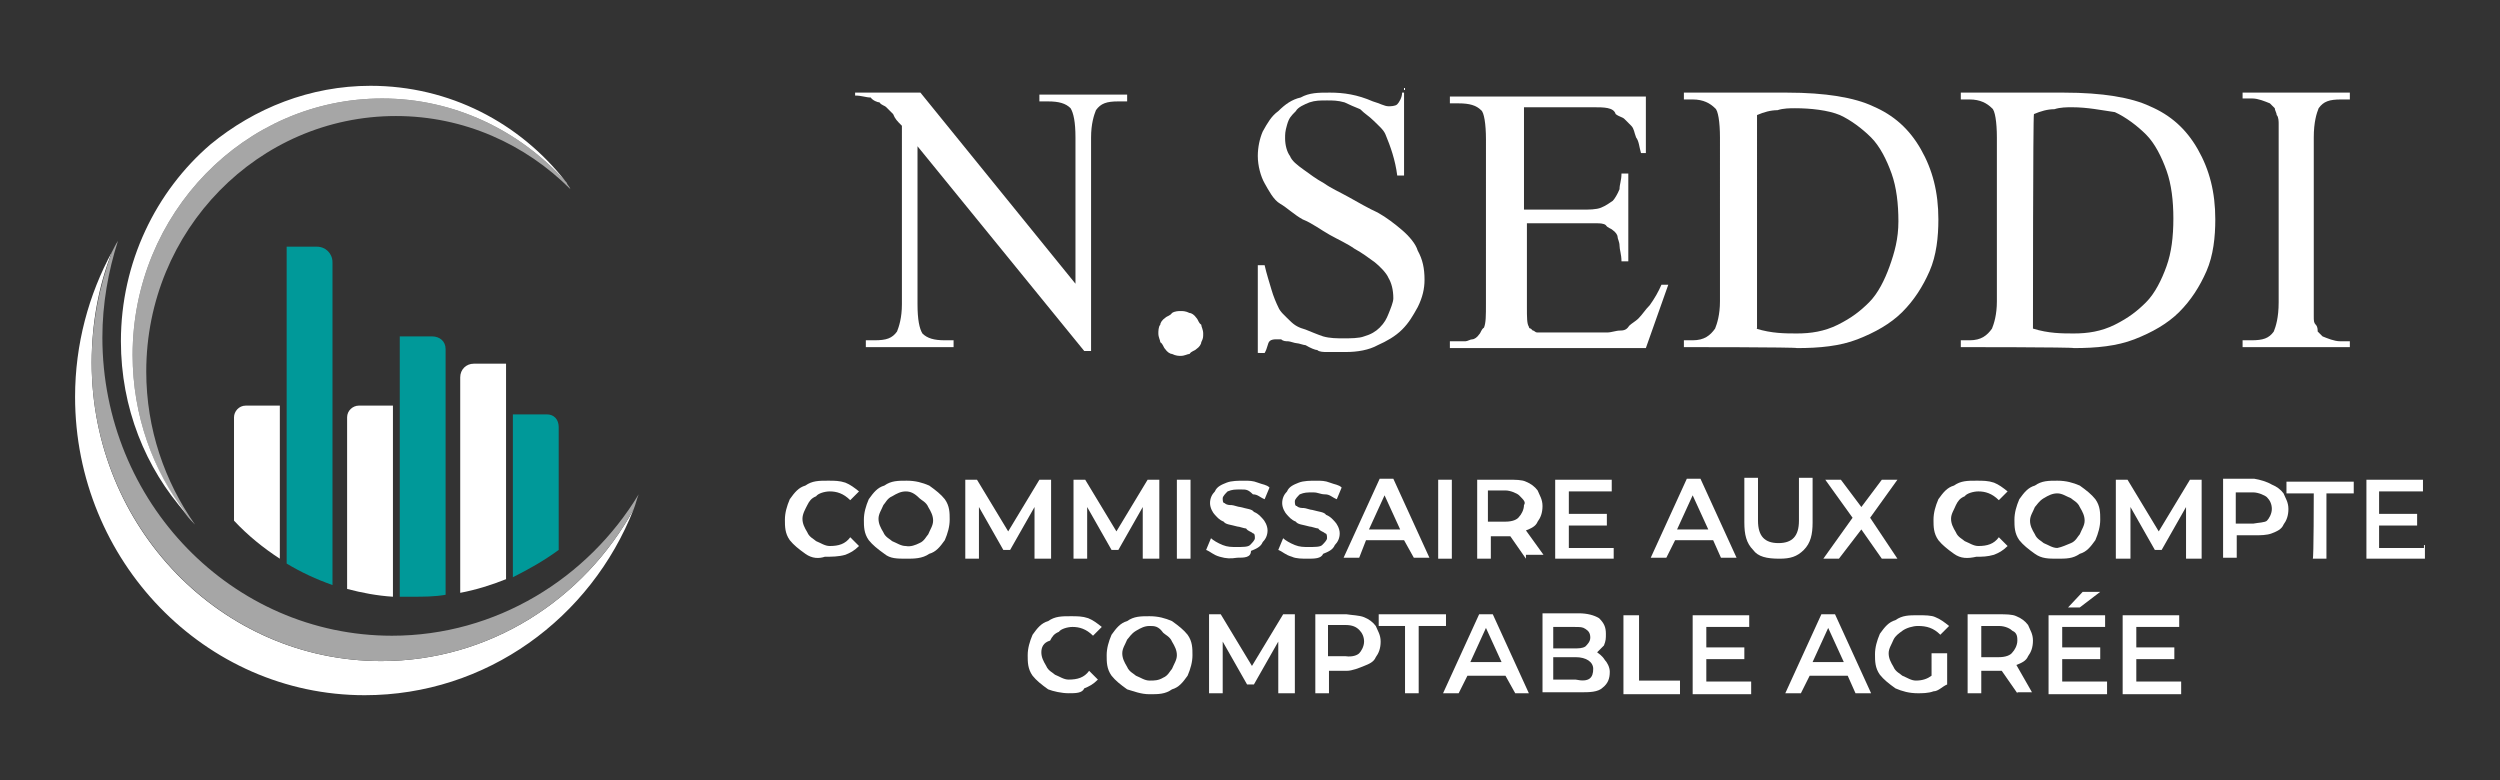 <?xml version="1.0" encoding="utf-8"?>
<!-- Generator: Adobe Illustrator 24.0.1, SVG Export Plug-In . SVG Version: 6.00 Build 0)  -->
<svg version="1.1" id="N_x5F_SEDDI_x5F_LOGO" xmlns="http://www.w3.org/2000/svg" xmlns:xlink="http://www.w3.org/1999/xlink"
	 x="0px" y="0px" viewBox="0 0 256.4 80" style="enable-background:new 0 0 256.4 80;" xml:space="preserve">
<rect x="0" y="0" width="256.4" height="80" fill="#333333" stroke="none"/>
<style type="text/css">
	.st0{fill:#FFFFFF;}
	.st1{fill:#009999;}
	.st2{fill:#A6A6A6;}
</style>
<g id="N_x5F_SEDDI_x5F_LOGO_1_">
	<g id="N_x5F_SEDDI">
		<g>
			<path class="st0" d="M87.2,9.5h7.2l15.9,19.6v-15c0-1.6-0.2-2.5-0.5-3c-0.5-0.5-1.2-0.7-2.3-0.7h-0.9V9.7h9v0.7h-0.9
				c-1.2,0-1.8,0.2-2.3,0.9c-0.2,0.5-0.5,1.4-0.5,2.8V36h-0.7L94.1,15v16.2c0,1.6,0.2,2.5,0.5,3c0.5,0.5,1.2,0.7,2.3,0.7h0.9v0.7h-9
				v-0.7h0.9c1.2,0,1.8-0.2,2.3-0.9c0.2-0.5,0.5-1.4,0.5-2.8V12.9c-0.5-0.5-0.7-0.7-0.9-1.2c-0.2-0.2-0.5-0.5-0.7-0.7
				c-0.2-0.2-0.5-0.2-0.7-0.5c-0.2,0-0.7-0.2-0.9-0.5c-0.5,0-0.9-0.2-1.6-0.2V9.5H87.2z"/>
			<path class="st0" d="M121.1,31.9c0.2,0,0.5,0,0.9,0.2c0.2,0,0.5,0.2,0.7,0.5c0.2,0.2,0.2,0.5,0.5,0.7c0,0.2,0.2,0.5,0.2,0.9
				s0,0.5-0.2,0.9c0,0.2-0.2,0.5-0.5,0.7c-0.2,0.2-0.5,0.2-0.7,0.5c-0.2,0-0.5,0.2-0.9,0.2c-0.2,0-0.5,0-0.9-0.2
				c-0.2,0-0.5-0.2-0.7-0.5c-0.2-0.2-0.2-0.5-0.5-0.7c0-0.2-0.2-0.5-0.2-0.9c0-0.2,0-0.7,0.2-0.9c0-0.2,0.2-0.5,0.5-0.7
				c0.2-0.2,0.5-0.2,0.7-0.5C120.5,31.9,120.9,31.9,121.1,31.9z"/>
			<path class="st0" d="M144,9v9h-0.7c-0.2-1.6-0.7-3-1.2-4.2c-0.2-0.5-0.7-0.9-1.2-1.4s-0.9-0.7-1.4-1.2c-0.5-0.2-1.2-0.5-1.6-0.7
				c-0.7-0.2-1.2-0.2-1.8-0.2c-0.7,0-1.2,0-1.8,0.2c-0.5,0.2-1.2,0.5-1.4,0.9c-0.5,0.5-0.7,0.7-0.9,1.4s-0.2,0.9-0.2,1.4
				c0,0.7,0.2,1.4,0.5,1.8c0.2,0.5,0.7,0.9,1.4,1.4c0.7,0.5,1.2,0.9,2.1,1.4c0.7,0.5,1.6,0.9,2.5,1.4c0.9,0.5,2.1,1.2,3,1.6
				c0.9,0.5,1.8,1.2,2.5,1.8s1.4,1.4,1.6,2.1c0.5,0.9,0.7,1.8,0.7,3c0,0.9-0.2,1.8-0.7,2.8c-0.5,0.9-0.9,1.6-1.6,2.3
				s-1.6,1.2-2.5,1.6c-0.9,0.5-2.1,0.7-3.2,0.7c-0.5,0-0.9,0-1.2,0c-0.2,0-0.7,0-0.9,0c-0.2,0-0.7,0-0.9-0.2c-0.2,0-0.7-0.2-1.2-0.5
				c-0.2,0-0.7-0.2-0.9-0.2c-0.2,0-0.7-0.2-0.9-0.2s-0.5,0-0.7-0.2c-0.2,0-0.2,0-0.5,0c-0.2,0-0.5,0-0.7,0.2
				c-0.2,0.2-0.2,0.7-0.5,1.2H129v-9h0.7c0.2,0.9,0.5,1.8,0.7,2.5c0.2,0.7,0.5,1.4,0.7,1.8c0.2,0.5,0.7,0.9,1.2,1.4
				c0.5,0.5,0.9,0.7,1.6,0.9c0.5,0.2,1.2,0.5,1.8,0.7c0.7,0.2,1.4,0.2,2.1,0.2c0.7,0,1.6,0,2.1-0.2c0.7-0.2,1.2-0.5,1.6-0.9
				c0.5-0.5,0.7-0.9,0.9-1.4c0.2-0.5,0.5-1.2,0.5-1.6c0-0.9-0.2-1.6-0.5-2.1c-0.2-0.5-0.9-1.2-1.4-1.6c-0.7-0.5-1.2-0.9-2.1-1.4
				c-0.7-0.5-1.6-0.9-2.5-1.4c-0.9-0.5-1.8-1.2-2.8-1.6c-0.9-0.5-1.6-1.2-2.3-1.6s-1.2-1.4-1.6-2.1s-0.7-1.8-0.7-2.8
				c0-0.9,0.2-1.8,0.5-2.5c0.5-0.9,0.9-1.6,1.6-2.1c0.7-0.7,1.4-1.2,2.3-1.4c0.9-0.5,1.8-0.5,3-0.5c1.4,0,2.8,0.2,4.4,0.9
				c0.7,0.2,1.2,0.5,1.6,0.5c0.2,0,0.7,0,0.9-0.2c0.2-0.2,0.5-0.7,0.5-1.2h0.2V9z"/>
			<path class="st0" d="M156.3,11.1v10.4h5.8c0.9,0,1.6,0,2.1-0.2c0.5-0.2,0.9-0.5,1.2-0.7c0.2-0.2,0.5-0.7,0.7-1.2
				c0-0.5,0.2-0.9,0.2-1.6h0.7v9h-0.7c0-0.7-0.2-1.2-0.2-1.6s-0.2-0.7-0.2-0.9s-0.2-0.5-0.5-0.7c-0.2-0.2-0.5-0.2-0.7-0.5
				c-0.2-0.2-0.7-0.2-0.9-0.2c-0.5,0-0.9,0-1.4,0h-5.8v8.5c0,1.2,0,1.8,0.2,2.1c0,0,0,0.2,0.2,0.2l0.2,0.2c0.2,0,0.2,0.2,0.5,0.2
				c0.2,0,0.5,0,0.9,0h4.4c0.7,0,1.4,0,1.8,0c0.5,0,0.9-0.2,1.4-0.2s0.7-0.2,0.9-0.5c0.2-0.2,0.7-0.5,0.9-0.7
				c0.5-0.5,0.7-0.9,1.2-1.4c0.5-0.7,0.9-1.4,1.2-2.1h0.7l-2.3,6.5h-20.1v-0.7h0.9c0.2,0,0.5,0,0.7,0c0.2,0,0.5-0.2,0.7-0.2
				s0.5-0.2,0.7-0.5c0.2-0.2,0.2-0.5,0.5-0.7c0.2-0.5,0.2-1.2,0.2-2.5V14.3c0-1.6-0.2-2.8-0.5-3c-0.5-0.5-1.2-0.7-2.3-0.7h-0.9V9.9
				h20.1v5.8h-0.5c-0.2-0.7-0.2-1.2-0.5-1.6c-0.2-0.5-0.2-0.9-0.5-1.2s-0.5-0.5-0.7-0.7c-0.2-0.2-0.5-0.2-0.9-0.5
				c-0.2-0.7-1.2-0.7-2.3-0.7H156.3z"/>
			<path class="st0" d="M172.7,35.6v-0.7h0.9c1.2,0,1.8-0.5,2.3-1.2c0.2-0.5,0.5-1.4,0.5-2.8V14.1c0-1.6-0.2-2.8-0.5-3
				c-0.5-0.5-1.2-0.9-2.3-0.9h-0.9V9.5h10.6c3.9,0,6.9,0.5,8.8,1.4c2.1,0.9,3.7,2.3,4.9,4.4c1.2,2.1,1.8,4.4,1.8,7.2
				c0,1.8-0.2,3.7-0.9,5.3c-0.7,1.6-1.6,3-2.8,4.2s-2.8,2.1-4.6,2.8c-1.8,0.7-3.9,0.9-6.2,0.9C184.2,35.6,172.7,35.6,172.7,35.6z
				 M180.1,33.7c1.6,0.5,3,0.5,4.2,0.5c1.4,0,2.8-0.2,4.2-0.9s2.3-1.4,3.2-2.3c0.9-0.9,1.6-2.3,2.1-3.7c0.5-1.4,0.9-2.8,0.9-4.6
				s-0.2-3.5-0.7-4.9c-0.5-1.4-1.2-2.8-2.1-3.7s-2.1-1.8-3.2-2.3c-1.2-0.5-3-0.7-4.6-0.7c-0.5,0-1.2,0-1.8,0.2
				c-0.7,0-1.4,0.2-2.1,0.5V33.7z"/>
			<path class="st0" d="M201.1,35.6v-0.7h0.9c1.2,0,1.8-0.5,2.3-1.2c0.2-0.5,0.5-1.4,0.5-2.8V14.1c0-1.6-0.2-2.8-0.5-3
				c-0.5-0.5-1.2-0.9-2.3-0.9h-0.9V9.5h10.6c3.9,0,6.9,0.5,8.8,1.4c2.1,0.9,3.7,2.3,4.9,4.4s1.8,4.4,1.8,7.2c0,1.8-0.2,3.7-0.9,5.3
				c-0.7,1.6-1.6,3-2.8,4.2s-2.8,2.1-4.6,2.8c-1.8,0.7-3.9,0.9-6.2,0.9C212.6,35.6,201.1,35.6,201.1,35.6z M208.5,33.7
				c1.6,0.5,3,0.5,4.2,0.5c1.4,0,2.8-0.2,4.2-0.9c1.4-0.7,2.3-1.4,3.2-2.3c0.9-0.9,1.6-2.3,2.1-3.7c0.5-1.4,0.7-3,0.7-4.9
				c0-1.8-0.2-3.5-0.7-4.9c-0.5-1.4-1.2-2.8-2.1-3.7c-0.9-0.9-2.1-1.8-3.2-2.3c-1.4-0.2-2.8-0.5-4.4-0.5c-0.5,0-1.2,0-1.8,0.2
				c-0.7,0-1.4,0.2-2.1,0.5C208.5,11.8,208.5,33.7,208.5,33.7z"/>
			<path class="st0" d="M241,34.9v0.7H230v-0.7h0.9c1.2,0,1.8-0.2,2.3-0.9c0.2-0.5,0.5-1.4,0.5-3V14.1c0-0.7,0-1.2,0-1.4
				c0-0.2,0-0.7-0.2-0.9c0-0.2-0.2-0.5-0.2-0.7c-0.2-0.2-0.2-0.2-0.5-0.5c-0.5-0.2-1.2-0.5-1.8-0.5H230V9.5H241v0.7h-0.9
				c-1.2,0-1.8,0.2-2.3,0.9c-0.2,0.5-0.5,1.4-0.5,3v16.9c0,0.7,0,1.2,0,1.4c0,0.5,0,0.7,0.2,0.9c0.2,0.2,0.2,0.5,0.2,0.7
				c0.2,0.2,0.2,0.2,0.5,0.5c0.5,0.2,1.2,0.5,1.8,0.5H241z"/>
		</g>
		<g>
			<path class="st0" d="M82.6,56.8c-0.7-0.5-1.2-0.9-1.6-1.4c-0.5-0.7-0.5-1.4-0.5-2.1c0-0.7,0.2-1.4,0.5-2.1
				c0.5-0.7,0.9-1.2,1.6-1.4c0.7-0.5,1.4-0.5,2.3-0.5c0.7,0,1.2,0,1.8,0.2c0.5,0.2,0.9,0.5,1.4,0.9l-0.9,0.9
				c-0.7-0.7-1.4-0.9-2.1-0.9c-0.5,0-1.2,0.2-1.4,0.5c-0.5,0.2-0.7,0.5-0.9,0.9s-0.5,0.9-0.5,1.4c0,0.5,0.2,0.9,0.5,1.4
				c0.2,0.5,0.7,0.7,0.9,0.9c0.5,0.2,0.9,0.5,1.4,0.5c0.9,0,1.6-0.2,2.1-0.9l0.9,0.9c-0.5,0.5-0.9,0.7-1.4,0.9
				c-0.7,0.2-1.4,0.2-2.1,0.2C84,57.3,83.3,57.3,82.6,56.8z"/>
			<path class="st0" d="M90.7,56.8c-0.7-0.5-1.2-0.9-1.6-1.4c-0.5-0.7-0.5-1.4-0.5-2.1c0-0.7,0.2-1.4,0.5-2.1
				c0.5-0.7,0.9-1.2,1.6-1.4c0.7-0.5,1.4-0.5,2.3-0.5s1.6,0.2,2.3,0.5c0.7,0.5,1.2,0.9,1.6,1.4c0.5,0.7,0.5,1.4,0.5,2.1
				c0,0.7-0.2,1.4-0.5,2.1c-0.5,0.7-0.9,1.2-1.6,1.4c-0.7,0.5-1.6,0.5-2.3,0.5C92,57.3,91.3,57.3,90.7,56.8z M94.3,55.7
				c0.5-0.2,0.7-0.7,0.9-0.9c0.2-0.5,0.5-0.9,0.5-1.4c0-0.5-0.2-0.9-0.5-1.4c-0.2-0.5-0.7-0.7-0.9-0.9c-0.5-0.5-0.9-0.7-1.4-0.7
				c-0.5,0-0.9,0.2-1.4,0.5c-0.5,0.2-0.7,0.7-0.9,0.9c-0.2,0.5-0.5,0.9-0.5,1.4s0.2,0.9,0.5,1.4c0.2,0.5,0.7,0.7,0.9,0.9
				c0.5,0.2,0.9,0.5,1.4,0.5C93.4,56.1,93.9,55.9,94.3,55.7z"/>
			<path class="st0" d="M106.1,57.3V52l-2.5,4.4h-0.7l-2.5-4.4v5.3H99v-8.1h1.2l3.2,5.3l3.2-5.3h1.2v8.1H106.1z"/>
			<path class="st0" d="M117.2,57.3V52l-2.5,4.4H114l-2.5-4.4v5.3h-1.4v-8.1h1.2l3.2,5.3l3.2-5.3h1.2v8.1H117.2z"/>
			<path class="st0" d="M120.7,49.2h1.4v8.1h-1.4V49.2z"/>
			<path class="st0" d="M125.1,57.1c-0.7-0.2-0.9-0.5-1.4-0.7l0.5-1.2c0.2,0.2,0.7,0.5,1.2,0.7c0.5,0.2,0.9,0.2,1.4,0.2
				c0.7,0,1.2,0,1.4-0.2c0.2-0.2,0.5-0.5,0.5-0.7c0-0.2,0-0.5-0.2-0.5c-0.2-0.2-0.5-0.2-0.7-0.5c-0.2,0-0.7-0.2-0.9-0.2
				c-0.7-0.2-1.2-0.2-1.4-0.5c-0.5-0.2-0.7-0.5-0.9-0.7c-0.2-0.2-0.5-0.7-0.5-1.2s0.2-0.9,0.5-1.2c0.2-0.5,0.7-0.7,1.2-0.9
				s1.2-0.2,1.8-0.2c0.5,0,0.9,0,1.4,0.2c0.5,0.2,0.9,0.2,1.2,0.5l-0.5,1.2c-0.5-0.2-0.7-0.5-1.2-0.5c-0.5-0.5-0.7-0.5-1.2-0.5
				c-0.7,0-0.9,0-1.4,0.2c-0.2,0.2-0.5,0.5-0.5,0.7c0,0.2,0,0.5,0.2,0.5c0.2,0.2,0.5,0.2,0.7,0.2s0.7,0.2,0.9,0.2
				c0.7,0.2,1.2,0.2,1.4,0.5c0.5,0.2,0.7,0.5,0.9,0.7c0.2,0.2,0.5,0.7,0.5,1.2s-0.2,0.9-0.5,1.2c-0.2,0.5-0.7,0.7-1.2,0.9
				c0,0.7-0.7,0.7-1.4,0.7C126.2,57.3,125.8,57.3,125.1,57.1z"/>
			<path class="st0" d="M132.5,57.1c-0.7-0.2-0.9-0.5-1.4-0.7l0.5-1.2c0.2,0.2,0.7,0.5,1.2,0.7c0.5,0.2,0.9,0.2,1.4,0.2
				c0.7,0,1.2,0,1.4-0.2c0.2-0.2,0.5-0.5,0.5-0.7c0-0.2,0-0.5-0.2-0.5c-0.2-0.2-0.5-0.2-0.7-0.5c-0.2,0-0.7-0.2-0.9-0.2
				c-0.7-0.2-1.2-0.2-1.4-0.5c-0.5-0.2-0.7-0.5-0.9-0.7c-0.2-0.2-0.5-0.7-0.5-1.2s0.2-0.9,0.5-1.2c0.2-0.5,0.7-0.7,1.2-0.9
				c0.5-0.2,1.2-0.2,1.8-0.2c0.5,0,0.9,0,1.4,0.2c0.5,0.2,0.9,0.2,1.2,0.5l-0.5,1.2c-0.5-0.2-0.7-0.5-1.2-0.5
				c-0.5,0-0.7-0.2-1.2-0.2c-0.7,0-0.9,0-1.4,0.2c-0.2,0.2-0.5,0.5-0.5,0.7c0,0.2,0,0.5,0.2,0.5c0.2,0.2,0.5,0.2,0.7,0.2
				c0.2,0,0.7,0.2,0.9,0.2c0.7,0.2,1.2,0.2,1.4,0.5c0.5,0.2,0.7,0.5,0.9,0.7c0.2,0.2,0.5,0.7,0.5,1.2c0,0.5-0.2,0.9-0.5,1.2
				c-0.2,0.5-0.7,0.7-1.2,0.9c-0.2,0.5-0.9,0.5-1.6,0.5C133.6,57.3,132.9,57.3,132.5,57.1z"/>
			<path class="st0" d="M144,55.4h-3.9l-0.7,1.8h-1.6l3.7-8.1h1.4l3.7,8.1h-1.6L144,55.4z M143.6,54.3l-1.6-3.5l-1.6,3.5H143.6z"/>
			<path class="st0" d="M147.5,49.2h1.4v8.1h-1.4V49.2z"/>
			<path class="st0" d="M156.5,57.3l-1.6-2.3h-0.2h-1.8v2.3h-1.4v-8.1h3.2c0.7,0,1.4,0,1.8,0.2c0.5,0.2,0.9,0.5,1.2,0.9
				c0.2,0.5,0.5,0.9,0.5,1.6c0,0.7-0.2,1.2-0.5,1.6c-0.2,0.5-0.7,0.7-1.2,0.9l1.8,2.5h-1.8V57.3z M155.8,50.8
				c-0.2-0.2-0.9-0.5-1.4-0.5h-1.8v3.2h1.8c0.7,0,1.2-0.2,1.4-0.5c0.2-0.2,0.5-0.7,0.5-1.2C156.5,51.5,156.3,51.3,155.8,50.8z"/>
			<path class="st0" d="M165.5,55.9v1.4h-6v-8.1h5.8v1.2h-4.4v2.3h3.9v1.2h-3.9v2.3h4.6V55.9z"/>
			<path class="st0" d="M175.7,55.4h-3.9l-0.9,1.8h-1.6l3.7-8.1h1.4l3.7,8.1h-1.6L175.7,55.4z M175.2,54.3l-1.6-3.5l-1.6,3.5H175.2z
				"/>
			<path class="st0" d="M179.8,56.4c-0.7-0.7-0.9-1.6-0.9-2.8V49h1.4v4.4c0,1.6,0.7,2.3,2.1,2.3c1.4,0,2.1-0.7,2.1-2.3V49h1.4v4.6
				c0,1.2-0.2,2.1-0.9,2.8c-0.7,0.7-1.4,0.9-2.5,0.9C181.2,57.3,180.3,57.1,179.8,56.4z"/>
			<path class="st0" d="M193,57.3l-2.1-3l-2.3,3H187l3-4.2l-2.8-3.9h1.6l2.1,2.8l2.1-2.8h1.6l-2.8,3.9l2.8,4.2H193z"/>
			<path class="st0" d="M200.4,56.8c-0.7-0.5-1.2-0.9-1.6-1.4c-0.5-0.7-0.5-1.4-0.5-2.1c0-0.7,0.2-1.4,0.5-2.1
				c0.5-0.7,0.9-1.2,1.6-1.4c0.7-0.5,1.4-0.5,2.3-0.5c0.7,0,1.2,0,1.8,0.2c0.5,0.2,0.9,0.5,1.4,0.9l-0.9,0.9
				c-0.7-0.7-1.4-0.9-2.1-0.9c-0.5,0-1.2,0.2-1.4,0.5c-0.5,0.2-0.7,0.5-0.9,0.9c-0.2,0.5-0.5,0.9-0.5,1.4c0,0.5,0.2,0.9,0.5,1.4
				c0.2,0.5,0.7,0.7,0.9,0.9c0.5,0.2,0.9,0.5,1.4,0.5c0.9,0,1.6-0.2,2.1-0.9l0.9,0.9c-0.5,0.5-0.9,0.7-1.4,0.9
				c-0.7,0.2-1.2,0.2-1.8,0.2C201.8,57.3,201.1,57.3,200.4,56.8z"/>
			<path class="st0" d="M208.7,56.8c-0.7-0.5-1.2-0.9-1.6-1.4c-0.5-0.7-0.5-1.4-0.5-2.1c0-0.7,0.2-1.4,0.5-2.1
				c0.5-0.7,0.9-1.2,1.6-1.4c0.7-0.5,1.4-0.5,2.3-0.5c0.9,0,1.6,0.2,2.3,0.5c0.7,0.5,1.2,0.9,1.6,1.4c0.5,0.7,0.5,1.4,0.5,2.1
				c0,0.7-0.2,1.4-0.5,2.1c-0.5,0.7-0.9,1.2-1.6,1.4c-0.7,0.5-1.4,0.5-2.3,0.5C210.1,57.3,209.4,57.3,208.7,56.8z M212.4,55.7
				c0.5-0.2,0.7-0.7,0.9-0.9c0.2-0.5,0.5-0.9,0.5-1.4c0-0.5-0.2-0.9-0.5-1.4c-0.2-0.5-0.7-0.7-0.9-0.9c-0.5-0.2-0.9-0.5-1.4-0.5
				s-0.9,0.2-1.4,0.5s-0.7,0.7-0.9,0.9c-0.2,0.5-0.5,0.9-0.5,1.4c0,0.5,0.2,0.9,0.5,1.4c0.2,0.5,0.7,0.7,0.9,0.9
				c0.5,0.2,0.9,0.5,1.4,0.5C211.5,56.1,211.9,55.9,212.4,55.7z"/>
			<path class="st0" d="M224.2,57.3V52l-2.5,4.4h-0.7l-2.5-4.4v5.3H217v-8.1h1.2l3.2,5.3l3.2-5.3h1.2v8.1H224.2z"/>
			<path class="st0" d="M233,49.7c0.5,0.2,0.9,0.5,1.2,0.9c0.2,0.5,0.5,0.9,0.5,1.6c0,0.7-0.2,1.2-0.5,1.6c-0.2,0.5-0.7,0.7-1.2,0.9
				s-1.2,0.2-1.8,0.2h-1.8v2.3h-1.4v-8.1h3.2C231.8,49.2,232.5,49.4,233,49.7z M232.5,53.4c0.2-0.2,0.5-0.7,0.5-1.2
				c0-0.5-0.2-0.9-0.5-1.2c-0.2-0.2-0.9-0.5-1.4-0.5h-1.8v3.2h1.8C231.6,53.6,232.3,53.6,232.5,53.4z"/>
			<path class="st0" d="M237.3,50.6h-2.8v-1.2h6.9v1.2h-2.8v6.7h-1.4C237.3,57.3,237.3,50.6,237.3,50.6z"/>
			<path class="st0" d="M248.7,55.9v1.4h-6v-8.1h5.8v1.2H244v2.3h3.9v1.2H244v2.3h4.6V55.9z"/>
			<path class="st0" d="M107.5,70.7c-0.7-0.5-1.2-0.9-1.6-1.4c-0.5-0.7-0.5-1.4-0.5-2.1c0-0.7,0.2-1.4,0.5-2.1
				c0.5-0.7,0.9-1.2,1.6-1.4c0.7-0.5,1.4-0.5,2.3-0.5c0.7,0,1.2,0,1.8,0.2c0.5,0.2,0.9,0.5,1.4,0.9l-0.9,0.9
				c-0.7-0.7-1.4-0.9-2.1-0.9c-0.5,0-1.2,0.2-1.4,0.5c-0.5,0.2-0.7,0.5-0.9,0.9c-0.7,0.2-0.9,0.7-0.9,1.2c0,0.5,0.2,0.9,0.5,1.4
				c0.2,0.5,0.7,0.7,0.9,0.9c0.5,0.2,0.9,0.5,1.4,0.5c0.9,0,1.6-0.2,2.1-0.9l0.9,0.9c-0.5,0.5-0.9,0.7-1.4,0.9
				c-0.2,0.5-0.9,0.5-1.6,0.5S108,70.9,107.5,70.7z"/>
			<path class="st0" d="M115.6,70.7c-0.7-0.5-1.2-0.9-1.6-1.4c-0.5-0.7-0.5-1.4-0.5-2.1c0-0.7,0.2-1.4,0.5-2.1
				c0.5-0.7,0.9-1.2,1.6-1.4c0.7-0.5,1.4-0.5,2.3-0.5s1.6,0.2,2.3,0.5c0.7,0.5,1.2,0.9,1.6,1.4c0.5,0.7,0.5,1.4,0.5,2.1
				c0,0.7-0.2,1.4-0.5,2.1c-0.5,0.7-0.9,1.2-1.6,1.4c-0.7,0.5-1.4,0.5-2.3,0.5S116.3,70.9,115.6,70.7z M119.3,69.5
				c0.5-0.2,0.7-0.7,0.9-0.9c0.2-0.5,0.5-0.9,0.5-1.4s-0.2-0.9-0.5-1.4c-0.2-0.5-0.7-0.7-0.9-0.9c-0.5-0.7-0.9-0.7-1.4-0.7
				s-0.9,0.2-1.4,0.5s-0.7,0.7-0.9,0.9c-0.2,0.5-0.5,0.9-0.5,1.4c0,0.5,0.2,0.9,0.5,1.4c0.2,0.5,0.7,0.7,0.9,0.9
				c0.5,0.2,0.9,0.5,1.4,0.5C118.4,69.8,118.8,69.8,119.3,69.5z"/>
			<path class="st0" d="M131.1,71.1v-5.3l-2.5,4.4h-0.7l-2.5-4.4v5.3h-1.4v-8.1h1.2l3.2,5.3l3.2-5.3h1.2v8.1H131.1z"/>
			<path class="st0" d="M139.9,63.3c0.5,0.2,0.9,0.5,1.2,0.9c0.2,0.5,0.5,0.9,0.5,1.6c0,0.7-0.2,1.2-0.5,1.6
				c-0.2,0.5-0.7,0.7-1.2,0.9c-0.5,0.2-1.2,0.5-1.8,0.5h-1.8v2.3h-1.4v-8.1h3.2C138.7,63.1,139.4,63.1,139.9,63.3z M139.4,67
				c0.2-0.2,0.5-0.7,0.5-1.2s-0.2-0.9-0.5-1.2s-0.7-0.5-1.4-0.5h-1.8v3.2h1.8C138.7,67.4,139.2,67.2,139.4,67z"/>
			<path class="st0" d="M144.2,64.2h-2.8v-1.2h6.9v1.2h-2.8v6.9h-1.4V64.2z"/>
			<path class="st0" d="M154.4,69.3h-3.9l-0.9,1.8h-1.6l3.7-8.1h1.4l3.7,8.1h-1.4L154.4,69.3z M154,67.9l-1.6-3.5l-1.6,3.5H154z"/>
			<path class="st0" d="M164.6,67.7c0.2,0.2,0.5,0.7,0.5,1.2c0,0.7-0.2,1.2-0.7,1.6c-0.5,0.5-1.4,0.5-2.3,0.5h-3.9v-8.1h3.7
				c0.9,0,1.6,0.2,2.1,0.5c0.5,0.5,0.7,0.9,0.7,1.6c0,0.5,0,0.7-0.2,1.2c-0.2,0.2-0.5,0.5-0.7,0.7C163.9,67,164.3,67.2,164.6,67.7z
				 M159.3,64.2v2.3h2.1c0.5,0,0.9,0,1.2-0.2c0.2-0.2,0.5-0.5,0.5-0.9c0-0.5-0.2-0.7-0.5-0.9s-0.5-0.2-1.2-0.2H159.3z M163.4,68.6
				c0-0.7-0.7-1.2-1.8-1.2h-2.3v2.3h2.3C163,70,163.4,69.5,163.4,68.6z"/>
			<path class="st0" d="M166.7,63.1h1.4v6.7h4.2v1.4h-5.8v-8.1H166.7z"/>
			<path class="st0" d="M179.6,69.8v1.4h-6v-8.1h5.8v1.2H175v2.1h3.9v1.2H175v2.3H179.6z"/>
			<path class="st0" d="M189.5,69.3h-3.9l-0.9,1.8h-1.6l3.7-8.1h1.4l3.7,8.1h-1.6L189.5,69.3z M189.1,67.9l-1.6-3.5l-1.6,3.5H189.1z
				"/>
			<path class="st0" d="M198.3,67h1.4v3.2c-0.5,0.2-0.9,0.7-1.4,0.7c-0.5,0.2-1.2,0.2-1.6,0.2c-0.9,0-1.6-0.2-2.3-0.5
				c-0.7-0.5-1.2-0.9-1.6-1.4c-0.5-0.7-0.5-1.4-0.5-2.1c0-0.7,0.2-1.4,0.5-2.1c0.5-0.7,0.9-1.2,1.6-1.4c0.7-0.5,1.4-0.5,2.3-0.5
				c0.7,0,1.4,0,1.8,0.2c0.5,0.2,0.9,0.5,1.4,0.9l-0.9,0.9c-0.7-0.7-1.4-0.9-2.3-0.9c-0.5,0-1.2,0.2-1.6,0.5s-0.7,0.5-0.9,0.9
				c-0.2,0.5-0.5,0.9-0.5,1.4s0.2,0.9,0.5,1.4c0.2,0.5,0.7,0.7,0.9,0.9c0.5,0.2,0.9,0.5,1.4,0.5c0.7,0,1.2-0.2,1.6-0.5V67H198.3z"/>
			<path class="st0" d="M206.9,71.1l-1.6-2.3H205h-1.8v2.3h-1.4v-8.1h3.2c0.7,0,1.4,0,1.8,0.2c0.5,0.2,0.9,0.5,1.2,0.9
				c0.2,0.5,0.5,0.9,0.5,1.6c0,0.7-0.2,1.2-0.5,1.6c-0.2,0.5-0.7,0.7-1.2,0.9l1.6,2.8H206.9z M206.4,64.7c-0.2-0.2-0.7-0.5-1.4-0.5
				h-1.8v3.2h1.8c0.7,0,1.2-0.2,1.4-0.5c0.2-0.2,0.5-0.7,0.5-1.2C206.9,65.4,206.9,64.9,206.4,64.7z"/>
			<path class="st0" d="M216.1,69.8v1.4h-6v-8.1h5.8v1.2h-4.4v2.1h3.9v1.2h-3.9v2.3H216.1z M213.6,60.7h1.8l-2.1,1.6h-1.2
				L213.6,60.7z"/>
			<path class="st0" d="M223.7,69.8v1.4h-6v-8.1h5.8v1.2h-4.4v2.1h3.9v1.2h-3.9v2.3H223.7z"/>
		</g>
	</g>
	<g id="LOGO">
		<g>
			<g>
				<path class="st0" d="M51.9,37.3v22.1c-1.5,0.6-3.1,1.1-4.7,1.4V38.7c0-0.8,0.6-1.4,1.4-1.4C48.6,37.3,51.9,37.3,51.9,37.3z"/>
				<path class="st1" d="M57.3,43.8v12.6c-1.5,1.1-3.1,2-4.7,2.8V42.5h3.5C56.8,42.5,57.3,43,57.3,43.8z"/>
			</g>
			<g>
				<path class="st1" d="M45.7,35.8v25.2c-1.1,0.2-2.3,0.2-3.4,0.2c-0.4,0-0.9,0-1.3,0V34.5h3.3C45.1,34.5,45.7,35,45.7,35.8z"/>
				<path class="st0" d="M40.3,41.5v19.7c-1.6-0.1-3.2-0.4-4.7-0.8V42.8c0-0.7,0.6-1.2,1.2-1.2H40.3z"/>
			</g>
			<g>
				<path class="st0" d="M28.7,41.5v15.8c-1.7-1.1-3.3-2.4-4.7-3.9V42.8c0-0.6,0.5-1.2,1.2-1.2H28.7z"/>
				<path class="st1" d="M34.1,26.9v33.1c-1.7-0.6-3.2-1.3-4.7-2.2V25.3h3.1C33.4,25.3,34.1,26,34.1,26.9z"/>
			</g>
		</g>
		<path class="st0" d="M65,52.2c-4.4,11.2-15.1,19.1-27.6,19.1C21,71.3,7.7,57.5,7.7,40.7c0-5.4,1.4-10.5,3.8-14.9
			c-1.4,3.5-2.1,7.4-2.1,11.4c0,16.9,13.3,30.6,29.7,30.6C50.2,67.8,59.9,61.5,65,52.2z"/>
		<path class="st2" d="M58.5,19.4c-4.6-4.6-10.9-7.5-17.9-7.5C26.5,11.9,15,23.6,15,38.1c0,5.9,1.9,11.3,5,15.7
			c-0.3-0.3-0.6-0.6-0.9-1c-3.4-4.5-5.5-10.2-5.5-16.4c0-14.5,11.5-26.3,25.6-26.3c7.4,0,14.1,3.3,18.8,8.5l0.1,0.1
			C58.2,19,58.4,19.1,58.5,19.4z"/>
		<path class="st2" d="M65.5,50.7c-0.2,0.5-0.3,1-0.5,1.5l0,0c-5.1,9.3-14.8,15.6-25.9,15.6C22.7,67.8,9.4,54,9.4,37.2
			c0-4,0.8-7.9,2.1-11.4l0,0l0,0c0.2-0.4,0.4-0.8,0.6-1.1c-1,3.1-1.6,6.5-1.6,9.9c0,16.9,13.3,30.6,29.7,30.6
			C50.9,65.2,60.3,59.3,65.5,50.7z"/>
		<path class="st0" d="M58,18.6c-4.7-5.2-11.4-8.5-18.8-8.5c-14.1,0-25.6,11.8-25.6,26.3c0,6.2,2.1,11.9,5.5,16.3
			C14.9,48,12.4,41.8,12.4,35c0-8.1,3.6-15.4,9.2-20.2c4.5-3.7,10.2-6,16.4-6C46.1,8.8,53.3,12.6,58,18.6z"/>
	</g>
</g>
</svg>
